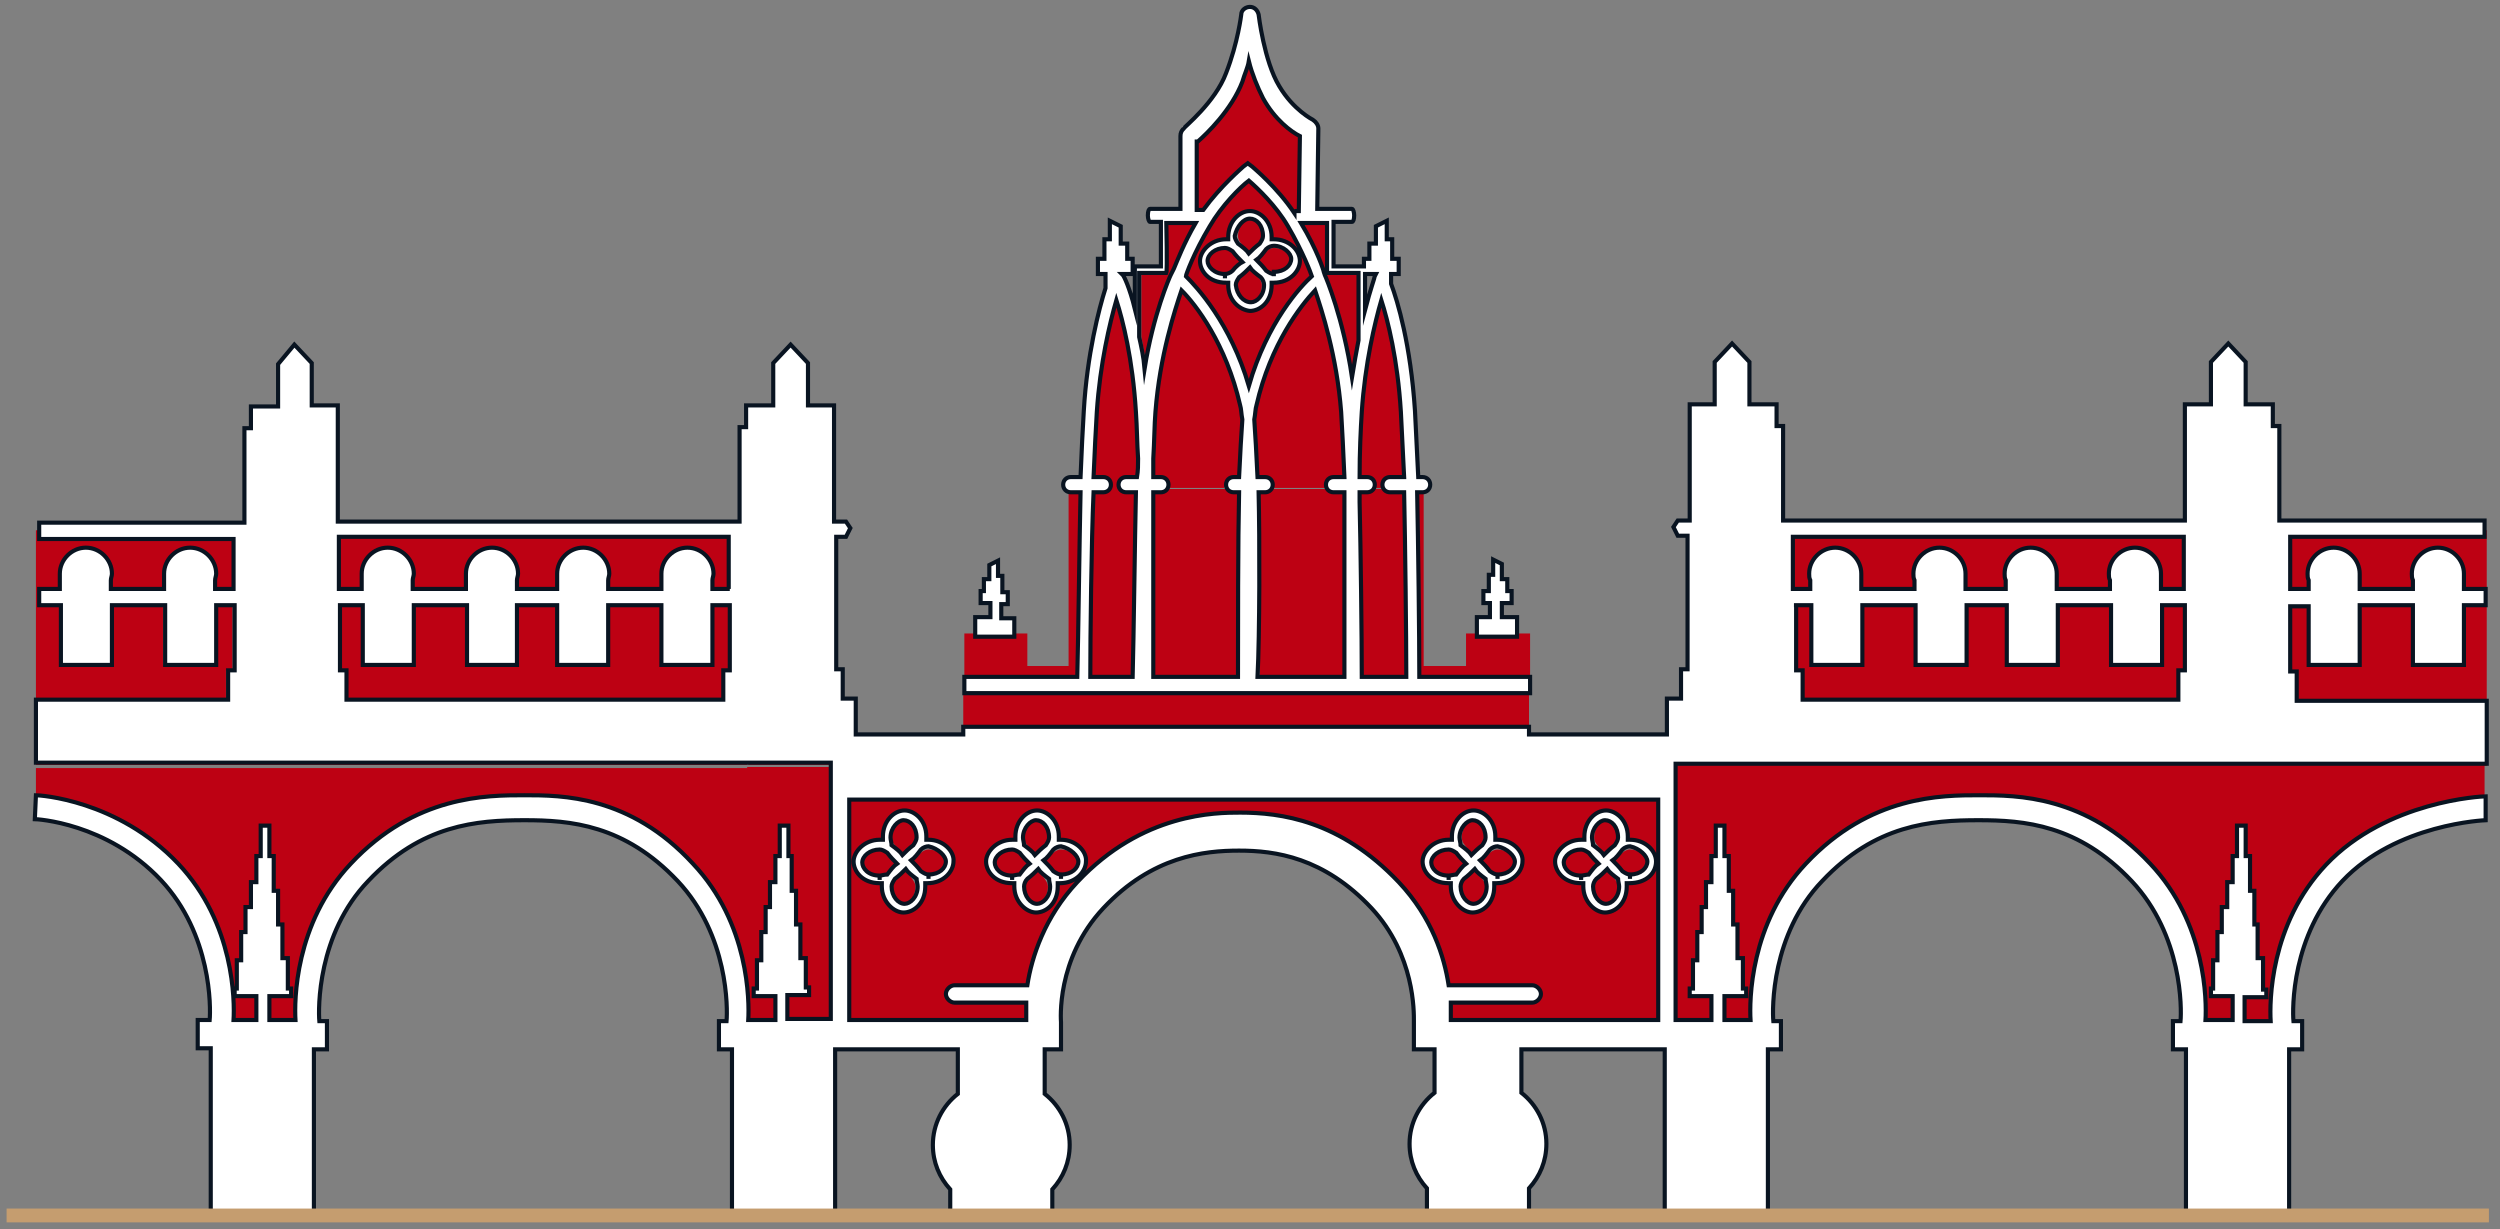 <svg width="181" height="89" viewBox="0 0 181 89" fill="none" xmlns="http://www.w3.org/2000/svg">
<rect x="0" y="0" width="181" height="89" fill="#808080" stroke="none"/>
<path d="M90.416 4.43C90.731 5.295 91.045 6.238 91.517 7.024C92.382 8.597 93.561 9.461 94.19 9.776L94.111 15.2H93.876C93.797 15.2 93.797 15.279 93.797 15.358C92.539 13.471 90.809 12.056 90.731 11.977L90.416 11.741L90.102 11.977C90.023 12.056 88.451 13.392 87.193 15.122H86.721V10.09C87.35 9.54 89.159 7.81 89.945 5.766C90.102 5.373 90.259 4.902 90.416 4.43ZM128.546 55.374V55.295H180.04V55.453H179.883V57.575C179.49 57.575 174.222 57.89 170.056 61.034C169.977 61.113 169.898 61.192 169.82 61.192C169.584 61.349 169.348 61.506 169.191 61.742C168.876 61.978 168.641 62.292 168.326 62.528C168.562 62.214 168.876 61.978 169.191 61.742C169.427 61.585 169.663 61.349 169.82 61.192C169.898 61.113 169.977 61.034 170.056 61.034C174.222 57.89 179.411 57.654 179.883 57.575V58.44V59.305C179.804 59.305 173.358 59.541 169.505 63.707C165.81 67.638 165.889 72.984 165.968 73.849H166.596V75.893H165.653V87.843H158.184V75.972H157.241V73.928H157.791C157.87 73.063 157.949 67.638 154.254 63.786C150.401 59.698 146.549 59.383 143.169 59.383C139.709 59.383 135.7 59.698 131.848 63.786C128.153 67.717 128.231 73.063 128.31 73.928H128.86V75.972H127.917V87.921H120.448V75.972H110.071V79.116C111.171 79.981 111.879 81.318 111.879 82.811C111.879 84.069 111.407 85.17 110.621 86.035V87.843H110.149H103.703H103.231V86.035C102.445 85.17 101.973 84.069 101.973 82.811C101.973 81.318 102.681 79.981 103.781 79.116V75.972H102.288V74.006C102.288 74.006 102.288 74.006 102.288 73.928C102.288 73.299 102.445 69.132 99.222 65.751C95.762 62.056 92.303 61.585 89.63 61.585C87.115 61.585 83.341 62.056 79.803 65.751C76.344 69.446 76.737 73.928 76.737 74.006V75.972H75.558V79.195C76.658 80.06 77.366 81.396 77.366 82.89C77.366 84.148 76.894 85.248 76.108 86.113V87.921H75.636H69.19H68.718V86.113C67.932 85.248 67.46 84.148 67.46 82.89C67.46 81.396 68.168 80.06 69.268 79.195V75.972H60.385V87.921H52.916V75.972H51.973V73.928H52.523C52.602 73.063 52.68 67.638 48.985 63.786C45.133 59.698 41.281 59.383 37.9 59.383C34.441 59.383 30.431 59.698 26.579 63.786C22.884 67.717 22.963 73.063 23.041 73.928H23.592V75.972H22.648V87.921H15.18V75.972H14.236V73.928H15.101C15.18 73.063 15.258 67.638 11.563 63.786C7.633 59.619 2.522 59.383 2.444 59.383L2.601 57.575H2.68H2.758C2.837 57.575 2.837 57.575 2.915 57.575C2.994 57.575 2.994 57.575 3.073 57.575C3.151 57.575 3.151 57.575 3.23 57.575C3.309 57.575 3.387 57.575 3.466 57.575C3.544 57.575 3.544 57.575 3.623 57.575C3.702 57.575 3.859 57.575 3.938 57.654C4.016 57.654 4.095 57.654 4.173 57.654C4.331 57.654 4.409 57.732 4.566 57.732C4.645 57.732 4.724 57.732 4.802 57.811C4.96 57.811 5.117 57.89 5.274 57.89C5.353 57.89 5.431 57.89 5.51 57.968C5.667 58.047 5.824 58.047 5.982 58.126C6.06 58.126 6.139 58.204 6.217 58.204C6.375 58.361 6.532 58.44 6.768 58.519C6.846 58.519 6.925 58.597 7.004 58.597C7.161 58.676 7.397 58.754 7.554 58.833C7.633 58.833 7.711 58.912 7.79 58.912C7.947 58.99 8.183 59.069 8.34 59.226C8.419 59.305 8.497 59.305 8.576 59.383C8.812 59.462 8.969 59.619 9.205 59.698C9.283 59.776 9.362 59.776 9.441 59.855C9.677 60.012 9.834 60.091 10.07 60.248C10.148 60.327 10.227 60.327 10.306 60.405C10.541 60.563 10.699 60.72 10.934 60.877C11.013 60.956 11.092 60.956 11.17 61.034C11.406 61.192 11.642 61.427 11.799 61.585C11.878 61.663 11.957 61.663 11.957 61.742C12.271 61.978 12.507 62.292 12.821 62.528C12.585 62.214 12.271 61.978 11.957 61.742C11.878 61.663 11.799 61.663 11.799 61.585C11.563 61.427 11.328 61.192 11.17 61.034C11.092 60.956 11.013 60.956 10.934 60.877C10.699 60.72 10.541 60.563 10.306 60.405C10.227 60.327 10.148 60.327 10.07 60.248C9.834 60.091 9.677 60.012 9.441 59.855C9.362 59.776 9.283 59.776 9.205 59.698C8.969 59.619 8.812 59.462 8.576 59.383C8.497 59.305 8.419 59.305 8.34 59.226C8.183 59.148 7.947 59.069 7.79 58.912C7.711 58.912 7.633 58.833 7.554 58.833C7.397 58.754 7.161 58.676 7.004 58.597C6.925 58.597 6.846 58.519 6.768 58.519C6.532 58.44 6.375 58.361 6.217 58.361C6.139 58.361 6.06 58.283 5.982 58.283C5.824 58.204 5.667 58.204 5.51 58.126C5.431 58.126 5.353 58.126 5.274 58.047C5.117 57.968 4.96 57.968 4.802 57.968C4.724 57.968 4.645 57.968 4.566 57.89C4.409 57.89 4.331 57.811 4.173 57.811C4.095 57.811 4.016 57.811 3.938 57.811C3.859 57.811 3.702 57.732 3.623 57.732C3.544 57.732 3.544 57.732 3.466 57.732C3.387 57.732 3.309 57.732 3.23 57.732C3.151 57.732 3.151 57.732 3.073 57.732C2.994 57.732 2.915 57.732 2.915 57.732C2.837 57.732 2.837 57.732 2.758 57.732H2.68C2.601 57.732 2.601 57.732 2.601 57.732V55.61H54.095V55.531H60.149V57.261V58.047V74.006H61.485V57.89H120.055V73.849H121.392V57.89V57.103V55.374H128.546ZM112.586 62.371C112.586 62.449 112.586 62.449 112.586 62.371C112.586 63.157 113.215 63.943 114.473 63.943C114.552 63.943 114.552 63.943 114.631 63.943C114.631 64.022 114.631 64.1 114.631 64.179C114.631 65.28 115.495 66.066 116.203 66.066C116.91 66.066 117.775 65.437 117.775 64.179C117.775 64.1 117.775 64.022 117.775 63.943C117.854 63.943 117.854 63.943 117.932 63.943C119.112 63.943 119.819 63.078 119.819 62.371C119.819 61.585 119.033 60.798 117.932 60.798C117.854 60.798 117.775 60.798 117.775 60.798C117.775 60.72 117.775 60.641 117.775 60.563C117.775 59.383 116.91 58.676 116.203 58.676C115.417 58.676 114.631 59.462 114.631 60.563C114.631 60.641 114.631 60.72 114.631 60.798C114.552 60.798 114.473 60.798 114.395 60.798C113.373 60.798 112.586 61.663 112.586 62.371ZM102.995 62.371C102.995 62.449 102.995 62.449 102.995 62.371C102.995 63.157 103.624 63.943 104.882 63.943C104.961 63.943 104.961 63.943 105.039 63.943C105.039 64.022 105.039 64.1 105.039 64.179C105.039 65.28 105.904 66.066 106.612 66.066C107.319 66.066 108.184 65.437 108.184 64.179C108.184 64.1 108.184 64.022 108.184 63.943C108.263 63.943 108.263 63.943 108.341 63.943C109.52 63.943 110.228 63.078 110.228 62.371C110.228 61.585 109.442 60.798 108.341 60.798C108.263 60.798 108.184 60.798 108.184 60.798C108.184 60.72 108.184 60.641 108.184 60.563C108.184 59.383 107.319 58.676 106.612 58.676C105.825 58.676 105.039 59.462 105.039 60.563C105.039 60.641 105.039 60.72 105.039 60.798C104.961 60.798 104.882 60.798 104.803 60.798C103.781 60.798 102.995 61.663 102.995 62.371ZM71.391 62.449C71.391 63.157 72.02 64.022 73.278 64.022C73.356 64.022 73.356 64.022 73.435 64.022C73.435 64.1 73.435 64.179 73.435 64.258C73.435 65.358 74.3 66.144 75.007 66.144C75.715 66.144 76.58 65.516 76.58 64.258C76.58 64.179 76.58 64.1 76.58 64.022C76.658 64.022 76.658 64.022 76.737 64.022C77.916 64.022 78.624 63.157 78.624 62.449C78.624 61.663 77.838 60.877 76.737 60.877C76.658 60.877 76.58 60.877 76.58 60.877C76.58 60.798 76.58 60.72 76.58 60.641C76.58 59.462 75.715 58.754 75.007 58.754C74.221 58.754 73.435 59.541 73.435 60.641C73.435 60.72 73.435 60.798 73.435 60.877C73.356 60.877 73.278 60.877 73.199 60.877C72.177 60.798 71.391 61.663 71.391 62.449C71.391 62.371 71.391 62.371 71.391 62.449ZM61.8 62.371C61.8 62.449 61.8 62.449 61.8 62.371C61.8 63.157 62.429 63.943 63.687 63.943C63.765 63.943 63.765 63.943 63.844 63.943C63.844 64.022 63.844 64.1 63.844 64.179C63.844 65.28 64.709 66.066 65.416 66.066C66.124 66.066 66.989 65.437 66.989 64.179C66.989 64.1 66.989 64.022 66.989 63.943C67.067 63.943 67.067 63.943 67.146 63.943C68.325 63.943 69.032 63.078 69.032 62.371C69.032 61.585 68.246 60.798 67.146 60.798C67.067 60.798 66.989 60.798 66.989 60.798C66.989 60.72 66.989 60.641 66.989 60.563C66.989 59.383 66.124 58.676 65.416 58.676C64.63 58.676 63.844 59.462 63.844 60.563C63.844 60.641 63.844 60.72 63.844 60.798C63.765 60.798 63.687 60.798 63.608 60.798C62.586 60.798 61.8 61.663 61.8 62.371ZM2.601 55.295V55.374H54.095V55.295H2.601ZM110.7 50.578V50.106H69.74V50.578V52.701H110.7V50.578ZM2.601 50.657H16.359V48.534H16.831V43.817H15.494V48.141H11.799V43.817H8.026V48.141H4.331V43.817H2.837V42.638H4.409V41.852C4.409 41.773 4.409 41.616 4.409 41.537C4.409 40.515 5.274 39.651 6.296 39.651C7.318 39.651 8.183 40.515 8.183 41.537C8.183 41.694 8.183 41.852 8.104 42.009V42.638H11.957V41.852C11.957 41.773 11.957 41.616 11.957 41.537C11.957 40.515 12.821 39.651 13.843 39.651C14.865 39.651 15.73 40.515 15.73 41.537C15.73 41.694 15.73 41.852 15.652 42.009V42.638H16.988V38.864H2.837V38.393H2.601V50.657ZM116.281 61.899C116.439 61.663 116.753 61.427 117.068 61.192C117.225 61.034 117.304 60.798 117.304 60.641C117.304 59.855 116.753 59.383 116.36 59.383C115.888 59.383 115.417 59.934 115.417 60.641C115.417 60.798 115.495 61.034 115.653 61.192C115.81 61.427 116.046 61.663 116.281 61.899ZM65.416 61.899C65.573 61.663 65.888 61.427 66.202 61.192C66.36 61.034 66.438 60.798 66.438 60.641C66.438 59.855 65.888 59.383 65.495 59.383C65.023 59.383 64.551 59.934 64.551 60.641C64.551 60.798 64.63 61.034 64.787 61.192C65.023 61.427 65.259 61.663 65.416 61.899ZM96.077 35.091C96.077 34.776 96.313 34.54 96.627 34.54H97.413C97.335 32.732 97.256 31.081 97.177 29.823C96.863 25.735 95.762 22.433 95.291 21.018C94.269 22.04 92.067 24.87 91.045 29.352C90.967 29.587 90.967 29.98 90.888 30.374C90.967 31.474 91.045 32.889 91.124 34.54H91.674C91.989 34.54 92.225 34.776 92.225 35.091C92.225 35.169 92.225 35.248 92.146 35.327H96.156C96.077 35.248 96.077 35.169 96.077 35.091ZM63.687 63.393V63.707V63.393C63.844 63.393 64.001 63.314 64.237 63.157C64.473 62.843 64.709 62.607 64.945 62.371C64.709 62.214 64.473 61.899 64.237 61.585C64.08 61.427 63.844 61.349 63.687 61.349C62.979 61.349 62.429 61.899 62.429 62.292C62.429 62.843 62.9 63.393 63.687 63.393ZM98.829 22.433C98.829 22.355 98.907 22.276 98.907 22.119H98.829V22.433ZM158.106 38.864H129.882V42.638H131.14V42.009C131.14 41.852 131.062 41.694 131.062 41.537C131.062 40.515 131.926 39.651 132.948 39.651C133.97 39.651 134.835 40.515 134.835 41.537C134.835 41.616 134.835 41.773 134.835 41.852V42.638H138.687V42.009C138.687 41.852 138.609 41.694 138.609 41.537C138.609 40.515 139.474 39.651 140.496 39.651C141.518 39.651 142.382 40.515 142.382 41.537C142.382 41.616 142.382 41.773 142.382 41.852V42.638H145.291V42.009C145.291 41.852 145.213 41.694 145.213 41.537C145.213 40.515 146.077 39.651 147.099 39.651C148.121 39.651 148.986 40.515 148.986 41.537C148.986 41.616 148.986 41.773 148.986 41.852V42.638H152.838V42.009C152.838 41.852 152.76 41.694 152.76 41.537C152.76 40.515 153.625 39.651 154.647 39.651C155.669 39.651 156.533 40.515 156.533 41.537C156.533 41.616 156.533 41.773 156.533 41.852V42.638H158.184V38.864H158.106ZM82.083 22.197C82.083 22.276 82.083 22.276 82.083 22.355V22.197ZM90.495 19.367C90.338 19.603 90.023 19.839 89.709 20.075C89.552 20.232 89.473 20.468 89.473 20.625C89.473 21.333 90.023 21.883 90.416 21.883C90.888 21.883 91.36 21.411 91.36 20.625C91.36 20.468 91.281 20.311 91.124 20.075C90.967 19.839 90.652 19.524 90.495 19.367ZM90.967 18.817C91.203 18.974 91.439 19.289 91.674 19.603C91.832 19.76 92.067 19.839 92.225 19.839V20.153V19.839C93.011 19.839 93.483 19.289 93.483 18.895C93.483 18.424 92.932 17.952 92.225 17.952C92.067 17.952 91.832 18.031 91.674 18.188C91.439 18.345 91.203 18.66 90.967 18.817ZM95.841 19.76L95.92 19.996C95.998 20.153 97.256 23.141 97.885 27.386C98.042 26.443 98.2 25.499 98.357 24.713V19.839H96.077C96.077 19.76 96.077 16.223 96.077 16.223H94.19C95.291 18.188 95.762 19.682 95.841 19.76ZM90.495 18.345C90.652 18.109 90.967 17.873 91.281 17.638C91.439 17.48 91.517 17.245 91.517 17.087C91.517 16.301 90.967 15.829 90.574 15.829C90.102 15.829 89.63 16.38 89.63 17.087C89.63 17.245 89.709 17.48 89.866 17.638C90.023 17.873 90.259 18.109 90.495 18.345ZM100.165 35.091C100.165 34.776 100.401 34.54 100.715 34.54H101.737C101.659 32.889 101.58 31.317 101.501 29.823C101.266 25.971 100.558 23.22 100.086 21.726C99.615 23.377 98.907 26.364 98.671 29.823C98.593 31.081 98.514 32.732 98.514 34.54H99.064C99.379 34.54 99.615 34.776 99.615 35.091C99.615 35.169 99.615 35.248 99.536 35.327H100.244C100.165 35.248 100.165 35.169 100.165 35.091ZM77.916 49.006C77.995 46.018 78.073 39.179 78.152 35.641H77.523C77.445 35.641 77.366 35.641 77.366 35.641V48.22H74.379V45.861H73.514V46.097H70.683V45.861H69.819V48.22V49.006H74.3H77.916ZM65.416 62.921C65.259 63.157 64.945 63.393 64.63 63.629C64.473 63.786 64.394 64.022 64.394 64.179C64.394 64.887 64.945 65.437 65.338 65.437C65.809 65.437 66.281 64.965 66.281 64.179C66.281 64.022 66.202 63.865 66.045 63.629C65.888 63.393 65.652 63.157 65.416 62.921ZM157.634 50.657V48.534H158.106V43.817H156.455V48.141H152.76V43.817H148.908V48.141H145.213V43.817H142.304V48.141H138.609V43.817H134.757V48.141H131.062V43.817H129.804V48.534H130.275V50.657H157.634ZM180.04 50.657V38.393H179.883V38.864H165.81V42.638H167.147V42.009C167.147 41.852 167.068 41.694 167.068 41.537C167.068 40.515 167.933 39.651 168.955 39.651C169.977 39.651 170.842 40.515 170.842 41.537C170.842 41.616 170.842 41.773 170.842 41.852V42.638H174.694V42.009C174.694 41.852 174.615 41.694 174.615 41.537C174.615 40.515 175.48 39.651 176.502 39.651C177.524 39.651 178.389 40.515 178.389 41.537C178.389 41.616 178.389 41.773 178.389 41.852V42.638H179.961V43.817H178.389V48.141H174.694V43.817H170.842V48.141H167.147V43.817H165.81V48.534H166.282V50.657H180.04ZM84.835 19.918L85.07 19.446C85.228 18.895 85.778 17.716 86.643 16.144H84.52C84.52 16.144 84.599 19.603 84.52 19.76H82.633V24.399C82.791 25.106 82.869 25.814 83.026 26.679C83.577 22.826 84.756 20.075 84.835 19.918ZM88.687 19.839V20.153V19.839C88.844 19.839 89.001 19.76 89.237 19.603C89.473 19.289 89.709 19.053 89.945 18.817C89.709 18.66 89.473 18.345 89.237 18.031C89.08 17.873 88.844 17.795 88.687 17.795C87.979 17.795 87.429 18.345 87.429 18.738C87.429 19.289 87.901 19.76 88.687 19.839ZM85.857 19.996C85.857 19.918 86.407 18.345 87.586 16.38C88.451 14.886 89.787 13.55 90.416 13.078C91.045 13.628 92.382 14.886 93.247 16.38C94.347 18.267 94.898 19.76 94.976 19.996C94.19 20.704 91.753 23.298 90.416 27.936C89.08 23.377 86.643 20.782 85.857 19.996ZM86.8 18.817C86.8 19.603 87.429 20.389 88.687 20.389C88.766 20.389 88.766 20.389 88.844 20.389C88.844 20.468 88.844 20.547 88.844 20.547C88.844 21.647 89.709 22.433 90.416 22.433C91.124 22.433 91.989 21.804 91.989 20.547C91.989 20.468 91.989 20.389 91.989 20.389C92.067 20.389 92.067 20.389 92.146 20.389C93.325 20.389 94.033 19.524 94.033 18.817C94.033 18.031 93.247 17.245 92.146 17.245C92.067 17.245 92.067 17.245 91.989 17.245C91.989 17.166 91.989 17.087 91.989 17.087C91.989 15.908 91.124 15.2 90.416 15.2C89.63 15.2 88.844 15.987 88.844 17.087C88.844 17.166 88.844 17.245 88.844 17.245C88.766 17.245 88.687 17.245 88.687 17.245C87.586 17.245 86.879 18.031 86.8 18.817ZM65.966 62.371C66.202 62.528 66.438 62.843 66.674 63.157C66.831 63.314 67.067 63.393 67.224 63.393V63.707V63.393C68.01 63.393 68.482 62.843 68.482 62.449C68.482 61.978 67.932 61.506 67.224 61.506C67.067 61.506 66.831 61.585 66.674 61.742C66.438 61.978 66.124 62.214 65.966 62.371ZM106.69 61.899C106.847 61.663 107.162 61.427 107.476 61.192C107.634 61.034 107.712 60.798 107.712 60.641C107.712 59.855 107.162 59.383 106.769 59.383C106.297 59.383 105.825 59.934 105.825 60.641C105.825 60.798 105.904 61.034 106.061 61.192C106.218 61.427 106.454 61.663 106.69 61.899ZM98.986 35.641H98.435C98.435 35.877 98.435 36.113 98.435 36.349C98.514 39.651 98.593 46.176 98.593 49.006H101.816C101.816 46.097 101.737 39.415 101.659 35.641H100.637C100.479 35.641 100.322 35.562 100.165 35.405H99.379C99.3 35.484 99.143 35.641 98.986 35.641ZM91.596 35.641H91.124C91.203 39.022 91.203 45.94 91.203 49.006H97.492C97.492 46.176 97.492 39.651 97.492 36.349C97.492 36.113 97.492 35.877 97.492 35.641H96.706C96.549 35.641 96.391 35.562 96.234 35.405H92.146C91.989 35.484 91.832 35.641 91.596 35.641ZM84.048 35.641H83.498C83.577 39.415 83.498 46.097 83.498 49.006H89.63C89.63 45.94 89.552 39.022 89.709 35.641H89.316C89.159 35.641 89.001 35.562 88.844 35.405H84.52C84.363 35.484 84.206 35.641 84.048 35.641ZM104.882 63.393V63.707V63.393C105.039 63.393 105.196 63.314 105.432 63.157C105.668 62.843 105.904 62.607 106.14 62.371C105.904 62.214 105.668 61.899 105.432 61.585C105.275 61.427 105.039 61.349 104.882 61.349C104.174 61.349 103.624 61.899 103.624 62.292C103.624 62.843 104.096 63.393 104.882 63.393ZM107.162 62.371C107.398 62.528 107.634 62.843 107.869 63.157C108.027 63.314 108.263 63.393 108.42 63.393V63.707V63.393C109.206 63.393 109.678 62.843 109.678 62.449C109.678 61.978 109.127 61.506 108.42 61.506C108.263 61.506 108.027 61.585 107.869 61.742C107.634 61.978 107.398 62.214 107.162 62.371ZM79.882 35.641H79.174C79.096 39.1 79.017 46.018 78.938 49.006H82.083C82.083 46.018 82.162 39.179 82.319 35.641H81.611C81.454 35.641 81.297 35.562 81.14 35.405H80.353C80.275 35.484 80.118 35.641 79.882 35.641ZM116.753 62.371C116.989 62.528 117.225 62.843 117.461 63.157C117.618 63.314 117.854 63.393 118.011 63.393V63.707V63.393C118.797 63.393 119.269 62.843 119.269 62.449C119.269 61.978 118.719 61.506 118.011 61.506C117.854 61.506 117.618 61.585 117.461 61.742C117.225 61.978 116.989 62.214 116.753 62.371ZM116.281 62.921C116.124 63.157 115.81 63.393 115.495 63.629C115.338 63.786 115.259 64.022 115.259 64.179C115.259 64.887 115.81 65.437 116.203 65.437C116.675 65.437 117.146 64.965 117.146 64.179C117.146 64.022 117.068 63.865 116.91 63.629C116.675 63.393 116.439 63.157 116.281 62.921ZM106.69 62.921C106.533 63.157 106.218 63.393 105.904 63.629C105.747 63.786 105.668 64.022 105.668 64.179C105.668 64.887 106.218 65.437 106.612 65.437C107.083 65.437 107.555 64.965 107.555 64.179C107.555 64.022 107.476 63.865 107.319 63.629C107.083 63.393 106.847 63.157 106.69 62.921ZM114.473 63.393V63.707V63.393C114.631 63.393 114.788 63.314 115.024 63.157C115.259 62.843 115.495 62.607 115.731 62.371C115.495 62.214 115.259 61.899 115.024 61.585C114.866 61.427 114.631 61.349 114.473 61.349C113.766 61.349 113.215 61.899 113.215 62.292C113.215 62.843 113.687 63.393 114.473 63.393ZM51.58 42.638H52.837V38.864H24.614V42.638H26.265V41.852C26.265 41.773 26.265 41.616 26.265 41.537C26.265 40.515 27.13 39.651 28.152 39.651C29.174 39.651 30.038 40.515 30.038 41.537C30.038 41.694 30.038 41.852 29.96 42.009V42.638H33.812V41.852C33.812 41.773 33.812 41.616 33.812 41.537C33.812 40.515 34.677 39.651 35.699 39.651C36.721 39.651 37.586 40.515 37.586 41.537C37.586 41.694 37.586 41.852 37.507 42.009V42.638H40.416V41.852C40.416 41.773 40.416 41.616 40.416 41.537C40.416 40.515 41.281 39.651 42.303 39.651C43.325 39.651 44.19 40.515 44.19 41.537C44.19 41.694 44.19 41.852 44.111 42.009V42.638H47.963V41.852C47.963 41.773 47.963 41.616 47.963 41.537C47.963 40.515 48.828 39.651 49.85 39.651C50.872 39.651 51.737 40.515 51.737 41.537C51.737 41.694 51.737 41.852 51.658 42.009V42.638H51.58ZM102.681 35.641C102.838 39.415 102.838 46.097 102.838 49.006H105.747H110.228H110.778V48.22V45.861H109.756V46.097H106.926V45.861H106.14V48.22H103.074V35.562C103.074 35.562 103.074 35.562 102.995 35.562H102.681V35.641ZM75.007 61.899C75.165 61.663 75.479 61.427 75.794 61.192C75.951 61.034 76.029 60.798 76.029 60.641C76.029 59.855 75.479 59.383 75.086 59.383C74.614 59.383 74.143 59.934 74.143 60.641C74.143 60.798 74.221 61.034 74.379 61.192C74.614 61.427 74.85 61.663 75.007 61.899ZM88.687 35.091C88.687 34.776 88.923 34.54 89.237 34.54H89.63C89.709 32.889 89.787 31.474 89.866 30.374C89.787 29.98 89.787 29.587 89.709 29.352C88.687 24.87 86.486 22.119 85.463 21.018C84.992 22.355 83.891 25.735 83.577 29.823C83.498 30.767 83.419 31.867 83.419 33.204C83.419 33.675 83.419 34.069 83.419 34.54H83.97C84.284 34.54 84.52 34.776 84.52 35.091C84.52 35.169 84.52 35.248 84.442 35.327H88.608C88.687 35.248 88.687 35.169 88.687 35.091ZM73.278 63.393V63.707V63.393C73.435 63.393 73.592 63.314 73.828 63.157C74.064 62.843 74.3 62.607 74.536 62.371C74.3 62.214 74.064 61.899 73.828 61.585C73.671 61.427 73.435 61.349 73.278 61.349C72.57 61.349 72.02 61.899 72.02 62.292C72.02 62.843 72.492 63.393 73.278 63.393ZM75.007 62.921C74.85 63.157 74.536 63.393 74.221 63.629C74.064 63.786 73.985 64.022 73.985 64.179C73.985 64.887 74.536 65.437 74.929 65.437C75.4 65.437 75.872 64.965 75.872 64.179C75.872 64.022 75.794 63.865 75.636 63.629C75.479 63.393 75.243 63.157 75.007 62.921ZM24.614 48.534H25.085V50.657H52.287V48.534H52.759V43.817H51.58V48.141H47.885V43.817H44.032V48.141H40.337V43.817H37.428V48.141H33.733V43.817H29.881V48.141H26.186V43.817H24.535V48.534H24.614ZM75.558 62.371C75.794 62.528 76.029 62.843 76.265 63.157C76.423 63.314 76.658 63.393 76.816 63.393V63.707V63.393C77.602 63.393 78.073 62.843 78.073 62.449C78.073 61.978 77.523 61.506 76.816 61.506C76.658 61.506 76.423 61.585 76.265 61.742C76.029 61.978 75.715 62.214 75.558 62.371ZM81.061 35.091C81.061 34.776 81.297 34.54 81.611 34.54H82.397C82.397 34.069 82.397 33.597 82.476 33.204C82.476 32.025 82.397 30.924 82.319 29.823C82.083 26.05 81.376 23.298 80.904 21.804C80.432 23.455 79.725 26.443 79.489 29.902C79.41 31.16 79.331 32.811 79.253 34.619H79.96C80.275 34.619 80.511 34.855 80.511 35.169C80.511 35.248 80.511 35.327 80.432 35.405H81.14C81.061 35.248 81.061 35.169 81.061 35.091ZM73.435 44.682H72.492V43.66H72.963V42.795H72.57V42.559V41.93V41.616H72.256V40.515L71.627 40.83V41.537V41.852V41.93H71.234V42.795H70.919V43.66H71.627V44.682H70.526V45.861H73.356V44.682H73.435ZM88.687 35.248C88.687 35.248 88.687 35.327 88.766 35.327H92.067L92.146 35.248H88.687ZM109.756 44.682H108.656V43.66H109.363V42.795H109.049V41.93H108.656V41.852V41.616V40.908L108.027 40.594V41.694H107.712V42.009V42.638V42.874H107.398V43.739H107.869V44.761H106.926V45.94H109.756V44.682ZM82.319 19.524H84.206V15.908H86.328V10.248L90.416 4.43V4.351L90.495 4.273L94.504 10.248V15.908H96.234V19.524H98.514V22.197L98.75 22.119V19.76H99.536L99.457 19.918C99.457 19.996 99.143 20.782 98.829 22.04L100.008 21.569L100.637 21.333L102.288 35.169H100.165C100.165 35.169 100.165 35.248 100.244 35.248H103.152V35.562C103.388 35.562 103.624 35.327 103.624 35.012C103.624 34.698 103.388 34.462 103.074 34.462H102.681C102.602 32.811 102.523 31.16 102.445 29.666C102.13 24.87 101.187 21.726 100.715 20.468V19.839H101.266V18.738H100.794V18.424V17.716V17.323H100.401V15.987L99.615 16.38V17.323V17.559V17.638H99.143V18.738H98.75V19.289H96.549V16.065H97.885C97.964 16.065 98.042 15.908 98.042 15.594C98.042 15.358 97.964 15.122 97.885 15.122H95.369L95.448 9.304C95.448 9.068 95.291 8.833 95.055 8.675C95.055 8.675 93.64 7.968 92.618 6.238C91.517 4.43 91.124 1.049 91.124 1.049C91.045 0.735 90.809 0.499 90.495 0.499C90.181 0.499 89.866 0.735 89.866 1.049C89.866 1.049 89.63 3.093 88.766 5.295C87.979 7.417 85.699 9.226 85.699 9.304C85.542 9.461 85.463 9.619 85.463 9.855V15.122H83.262C83.184 15.122 83.105 15.279 83.105 15.594C83.105 15.829 83.184 16.065 83.262 16.065H84.048V19.289H82.162V22.197L82.397 22.276V19.524H82.319ZM80.353 35.327L80.432 35.248H78.703L80.039 21.411L80.825 21.726C80.825 21.726 80.825 21.726 80.825 21.647V21.726L82.004 22.197C81.611 20.782 81.218 19.996 81.218 19.918L81.14 19.839H81.926V18.738H81.533V17.638H81.061V17.559V17.323V16.38L80.275 15.987V17.323H79.882V17.716V18.424V18.738H79.41V19.839H79.96V20.861C79.489 22.355 78.624 25.657 78.388 29.745C78.309 31.003 78.231 32.654 78.152 34.54H77.523C77.209 34.54 76.973 34.776 76.973 35.091C76.973 35.327 77.13 35.484 77.366 35.562V35.327H80.353ZM96.077 35.248C96.077 35.248 96.077 35.327 96.156 35.327H99.457L99.536 35.248H96.077ZM165.024 37.764V30.924H164.552V29.352H162.587V26.285L161.329 24.949L160.071 26.285V29.352H158.184V30.924V37.764H129.096V30.924H128.624V29.352H126.659V26.285L125.401 24.949L124.143 26.285V29.352H122.335V30.924V37.764H121.47L121.156 38.235L121.47 38.864H122.178V48.534H121.706V50.657H120.684V53.251H110.7V52.701H69.74V53.251H61.957V50.657H61.014V48.534H60.542V38.864H61.249L61.564 38.235L61.249 37.764H60.385V30.924V29.352H58.498V26.285L57.24 24.949L55.982 26.285V29.352H54.017V30.924H53.545V37.764H24.457V30.924V29.352H22.57V26.285L21.312 24.949L20.133 26.364V29.43H18.167V31.003H17.695V37.842H2.837V38.471H54.174V55.374H60.227V55.453H121.392V55.374H128.624V38.393H179.961V37.764H165.024ZM81.14 35.248C81.14 35.248 81.14 35.327 81.218 35.327H84.52L84.599 35.248H81.14Z" fill="#BD0113"/>
<path d="M67.224 60.798C67.146 60.798 67.067 60.798 67.067 60.798C67.067 60.72 67.067 60.641 67.067 60.563C67.067 59.383 66.202 58.676 65.495 58.676C64.709 58.676 63.922 59.462 63.922 60.563C63.922 60.641 63.922 60.72 63.922 60.798C63.844 60.798 63.765 60.798 63.687 60.798C62.586 60.798 61.8 61.663 61.8 62.371C61.8 63.078 62.429 63.943 63.687 63.943C63.765 63.943 63.765 63.943 63.844 63.943C63.844 64.022 63.844 64.1 63.844 64.179C63.844 65.28 64.709 66.066 65.416 66.066C66.124 66.066 66.989 65.437 66.989 64.179C66.989 64.1 66.989 64.022 66.989 63.943C67.067 63.943 67.067 63.943 67.146 63.943C68.325 63.943 69.033 63.078 69.033 62.371C69.111 61.663 68.325 60.798 67.224 60.798ZM64.473 60.641C64.473 59.934 65.023 59.383 65.416 59.383C65.888 59.383 66.36 59.855 66.36 60.641C66.36 60.798 66.281 60.956 66.124 61.192C65.809 61.427 65.573 61.663 65.338 61.899C65.18 61.663 64.866 61.427 64.551 61.192C64.551 61.034 64.473 60.798 64.473 60.641ZM63.687 63.393V63.707V63.393C62.822 63.393 62.429 62.843 62.429 62.449C62.429 61.978 62.979 61.506 63.687 61.506C63.844 61.506 64.001 61.585 64.237 61.742C64.473 62.056 64.709 62.292 64.945 62.528C64.709 62.685 64.473 63 64.237 63.314C64.001 63.314 63.844 63.393 63.687 63.393ZM66.438 64.179C66.438 64.965 65.888 65.437 65.495 65.437C65.023 65.437 64.551 64.887 64.551 64.179C64.551 64.022 64.63 63.865 64.787 63.629C65.102 63.393 65.338 63.157 65.573 62.921C65.731 63.157 66.045 63.393 66.36 63.629C66.36 63.786 66.438 64.022 66.438 64.179ZM68.482 62.371C68.482 62.843 68.011 63.314 67.224 63.314V63.629V63.314C67.067 63.314 66.91 63.236 66.674 63.078C66.438 62.764 66.202 62.528 65.966 62.292C66.202 62.135 66.438 61.821 66.674 61.506C66.831 61.349 67.067 61.27 67.224 61.27C67.932 61.427 68.482 61.978 68.482 62.371ZM76.816 60.798C76.737 60.798 76.659 60.798 76.659 60.798C76.659 60.72 76.659 60.641 76.659 60.563C76.659 59.383 75.794 58.676 75.086 58.676C74.3 58.676 73.514 59.462 73.514 60.563C73.514 60.641 73.514 60.72 73.514 60.798C73.435 60.798 73.357 60.798 73.278 60.798C72.177 60.798 71.391 61.663 71.391 62.371C71.391 63.078 72.02 63.943 73.278 63.943C73.357 63.943 73.357 63.943 73.435 63.943C73.435 64.022 73.435 64.1 73.435 64.179C73.435 65.28 74.3 66.066 75.007 66.066C75.715 66.066 76.58 65.437 76.58 64.179C76.58 64.1 76.58 64.022 76.58 63.943C76.659 63.943 76.659 63.943 76.737 63.943C77.916 63.943 78.624 63.078 78.624 62.371C78.703 61.663 77.916 60.798 76.816 60.798ZM74.064 60.641C74.064 59.934 74.614 59.383 75.007 59.383C75.479 59.383 75.951 59.855 75.951 60.641C75.951 60.798 75.872 60.956 75.715 61.192C75.401 61.427 75.165 61.663 74.929 61.899C74.772 61.663 74.457 61.427 74.143 61.192C74.143 61.034 74.064 60.798 74.064 60.641ZM73.278 63.393V63.707V63.393C72.413 63.393 72.02 62.843 72.02 62.449C72.02 61.978 72.57 61.506 73.278 61.506C73.435 61.506 73.592 61.585 73.828 61.742C74.064 62.056 74.3 62.292 74.536 62.528C74.3 62.685 74.064 63 73.828 63.314C73.592 63.314 73.435 63.393 73.278 63.393ZM76.029 64.179C76.029 64.965 75.479 65.437 75.086 65.437C74.614 65.437 74.143 64.887 74.143 64.179C74.143 64.022 74.221 63.786 74.379 63.629C74.693 63.393 74.929 63.157 75.165 62.921C75.322 63.157 75.636 63.393 75.951 63.629C75.951 63.786 76.029 64.022 76.029 64.179ZM78.074 62.371C78.074 62.843 77.602 63.314 76.816 63.314V63.629V63.314C76.659 63.314 76.501 63.236 76.265 63.078C76.029 62.764 75.794 62.528 75.558 62.292C75.794 62.135 76.029 61.821 76.265 61.506C76.423 61.349 76.659 61.27 76.816 61.27C77.523 61.427 78.074 61.978 78.074 62.371ZM108.42 60.798C108.341 60.798 108.263 60.798 108.263 60.798C108.263 60.72 108.263 60.641 108.263 60.563C108.263 59.383 107.398 58.676 106.69 58.676C105.904 58.676 105.118 59.462 105.118 60.563C105.118 60.641 105.118 60.72 105.118 60.798C105.039 60.798 104.961 60.798 104.882 60.798C103.781 60.798 102.995 61.663 102.995 62.371C102.995 63.078 103.624 63.943 104.882 63.943C104.961 63.943 104.961 63.943 105.039 63.943C105.039 64.022 105.039 64.1 105.039 64.179C105.039 65.28 105.904 66.066 106.612 66.066C107.319 66.066 108.184 65.437 108.184 64.179C108.184 64.1 108.184 64.022 108.184 63.943C108.263 63.943 108.263 63.943 108.341 63.943C109.52 63.943 110.228 63.078 110.228 62.371C110.307 61.663 109.52 60.798 108.42 60.798ZM105.668 60.641C105.668 59.934 106.219 59.383 106.612 59.383C107.083 59.383 107.555 59.855 107.555 60.641C107.555 60.798 107.476 60.956 107.319 61.192C107.005 61.427 106.769 61.663 106.533 61.899C106.376 61.663 106.061 61.427 105.747 61.192C105.747 61.034 105.668 60.798 105.668 60.641ZM104.882 63.393V63.707V63.393C104.017 63.393 103.624 62.843 103.624 62.449C103.624 61.978 104.174 61.506 104.882 61.506C105.039 61.506 105.197 61.585 105.432 61.742C105.668 62.056 105.904 62.292 106.14 62.528C105.904 62.685 105.668 63 105.432 63.314C105.275 63.314 105.039 63.393 104.882 63.393ZM107.634 64.179C107.634 64.965 107.083 65.437 106.69 65.437C106.219 65.437 105.747 64.887 105.747 64.179C105.747 64.022 105.825 63.786 105.983 63.629C106.297 63.393 106.533 63.157 106.769 62.921C106.926 63.157 107.241 63.393 107.555 63.629C107.555 63.786 107.634 64.022 107.634 64.179ZM109.678 62.371C109.678 62.843 109.206 63.314 108.42 63.314V63.629V63.314C108.263 63.314 108.105 63.236 107.87 63.078C107.634 62.764 107.398 62.528 107.162 62.292C107.398 62.135 107.634 61.821 107.87 61.506C108.027 61.349 108.263 61.27 108.42 61.27C109.127 61.427 109.678 61.978 109.678 62.371ZM119.898 62.371C119.898 61.585 119.112 60.798 118.011 60.798C117.933 60.798 117.854 60.798 117.854 60.798C117.854 60.72 117.854 60.641 117.854 60.563C117.854 59.383 116.989 58.676 116.282 58.676C115.495 58.676 114.709 59.462 114.709 60.563C114.709 60.641 114.709 60.72 114.709 60.798C114.631 60.798 114.552 60.798 114.473 60.798C113.373 60.798 112.587 61.663 112.587 62.371C112.587 63.078 113.215 63.943 114.473 63.943C114.552 63.943 114.552 63.943 114.631 63.943C114.631 64.022 114.631 64.1 114.631 64.179C114.631 65.28 115.495 66.066 116.203 66.066C116.91 66.066 117.775 65.437 117.775 64.179C117.775 64.1 117.775 64.022 117.775 63.943C117.854 63.943 117.854 63.943 117.933 63.943C119.269 63.943 119.898 63.157 119.898 62.371ZM115.26 60.641C115.26 59.934 115.81 59.383 116.203 59.383C116.675 59.383 117.146 59.855 117.146 60.641C117.146 60.798 117.068 60.956 116.91 61.192C116.596 61.427 116.36 61.663 116.124 61.899C115.967 61.663 115.653 61.427 115.338 61.192C115.338 61.034 115.26 60.798 115.26 60.641ZM114.473 63.393V63.707V63.393C113.609 63.393 113.215 62.843 113.215 62.449C113.215 61.978 113.766 61.506 114.473 61.506C114.631 61.506 114.788 61.585 115.024 61.742C115.26 62.056 115.495 62.292 115.731 62.528C115.495 62.685 115.26 63 115.024 63.314C114.866 63.314 114.631 63.393 114.473 63.393ZM117.225 64.179C117.225 64.965 116.675 65.437 116.282 65.437C115.81 65.437 115.338 64.887 115.338 64.179C115.338 64.022 115.417 63.786 115.574 63.629C115.888 63.393 116.124 63.157 116.36 62.921C116.517 63.157 116.832 63.393 117.146 63.629C117.146 63.786 117.225 64.022 117.225 64.179ZM119.269 62.371C119.269 62.843 118.797 63.314 118.011 63.314V63.629V63.314C117.854 63.314 117.697 63.236 117.461 63.078C117.225 62.764 116.989 62.528 116.753 62.292C116.989 62.135 117.225 61.821 117.461 61.506C117.618 61.349 117.854 61.27 118.011 61.27C118.719 61.427 119.269 61.978 119.269 62.371ZM121.313 57.103V55.295H180.04V50.736H166.282V48.613H165.81V43.896H167.147V48.141H170.842V43.817H174.694V48.141H178.389V43.817H179.961V42.638H178.389V41.852C178.389 41.773 178.389 41.616 178.389 41.537C178.389 40.515 177.524 39.651 176.502 39.651C175.48 39.651 174.616 40.515 174.616 41.537C174.616 41.694 174.616 41.852 174.694 42.009V42.638H170.842V41.852C170.842 41.773 170.842 41.616 170.842 41.537C170.842 40.515 169.977 39.651 168.955 39.651C167.933 39.651 167.068 40.515 167.068 41.537C167.068 41.694 167.068 41.852 167.147 42.009V42.638H165.81V38.864H179.883V37.685H165.024V30.845H164.553V29.273H162.587V26.207L161.329 24.87L160.071 26.207V29.273H158.185V30.845V37.685H129.096V30.845H128.624V29.273H126.659V26.207L125.401 24.87L124.143 26.207V29.273H122.335V30.845V37.685H121.47L121.156 38.157L121.47 38.786H122.178V48.456H121.706V50.578H120.684V53.173H110.7V52.622H69.74V53.173H61.957V50.578H61.014V48.456H60.542V38.864H61.249L61.564 38.235L61.249 37.764H60.385V30.924V29.352H58.498V26.285L57.24 24.949L55.982 26.285V29.352H54.017V30.924H53.545V37.764H24.457V30.924V29.352H22.57V26.285L21.312 24.949L20.133 26.364V29.43H18.167V31.003H17.696V37.842H2.837V39.022H16.909V42.638H15.573V42.009C15.573 41.852 15.652 41.694 15.652 41.537C15.652 40.515 14.787 39.651 13.765 39.651C12.743 39.651 11.878 40.515 11.878 41.537C11.878 41.616 11.878 41.773 11.878 41.852V42.638H8.026V42.009C8.026 41.852 8.104 41.694 8.104 41.537C8.104 40.515 7.239 39.651 6.217 39.651C5.195 39.651 4.331 40.515 4.331 41.537C4.331 41.616 4.331 41.773 4.331 41.852V42.638H2.837V43.817H4.409V48.141H8.104V43.817H11.957V48.141H15.652V43.817H16.988V48.534H16.516V50.657H2.601V55.217H60.149V57.025V57.811V73.77H57.004V72.041H58.577V71.49H58.341V69.368H57.948V66.931H57.633V64.493H57.319V61.978H57.083V59.776H56.454V61.978H56.139V63.865H55.746V65.673H55.432V67.481H55.117V69.525H54.803V71.569H54.567V72.119H56.139V73.849H54.174C54.253 72.512 54.253 66.852 50.164 62.528C45.605 57.575 40.652 57.575 37.979 57.575C35.227 57.575 30.038 57.575 25.4 62.528C21.312 66.852 21.312 72.512 21.391 73.849H19.504V72.119H21.076V71.569H20.84V69.368H20.447V66.931H20.133V64.493H19.818V61.978H19.504V59.776H18.875V61.978H18.56V63.865H18.167V65.673H17.774V67.481H17.46V69.525H17.145V71.569H16.988V72.119H18.56V73.849H16.909C16.988 72.512 16.988 66.852 12.9 62.528C8.497 57.89 2.837 57.575 2.601 57.575L2.522 59.305C2.601 59.305 7.711 59.541 11.642 63.707C15.337 67.638 15.258 72.984 15.18 73.849H14.315V75.893H15.258V87.843H22.727V75.972H23.671V73.928H23.12C23.041 73.063 22.963 67.638 26.658 63.786C30.51 59.698 34.52 59.383 37.979 59.383C41.281 59.383 45.212 59.698 49.064 63.786C52.759 67.717 52.68 73.063 52.602 73.928H52.051V75.972H52.995V87.921H60.463V75.972H69.347V79.195C68.246 80.06 67.539 81.396 67.539 82.89C67.539 84.148 68.011 85.248 68.797 86.113V87.921H69.269H75.715H76.187V86.113C76.973 85.248 77.445 84.148 77.445 82.89C77.445 81.396 76.737 80.06 75.636 79.195V75.972H76.816V74.006C76.816 73.928 76.423 69.446 79.882 65.751C83.42 61.978 87.193 61.585 89.709 61.585C92.303 61.585 95.841 62.056 99.3 65.751C102.445 69.132 102.366 73.299 102.366 73.928C102.366 74.006 102.366 74.006 102.366 74.006V75.972H103.86V79.116C102.759 79.981 102.052 81.318 102.052 82.811C102.052 84.069 102.524 85.17 103.31 86.035V87.843H103.781H110.228H110.7V86.035C111.486 85.17 111.958 84.069 111.958 82.811C111.958 81.318 111.25 79.981 110.149 79.116V75.972H120.527V87.921H127.996V75.972H128.939V73.928H128.389C128.31 73.063 128.231 67.638 131.926 63.786C135.779 59.698 139.788 59.383 143.247 59.383C146.549 59.383 150.48 59.698 154.332 63.786C158.027 67.717 157.949 73.063 157.87 73.928H157.32V75.972H158.263V87.921H165.732V75.972H166.675V73.928H166.046C165.968 73.063 165.889 67.717 169.584 63.786C173.515 59.619 179.961 59.383 179.961 59.383V58.519V57.654C179.726 57.654 172.807 57.968 168.405 62.607C164.317 66.931 164.317 72.591 164.395 73.928H162.508V72.198H164.081V71.648H163.845V69.368H163.452V66.931H163.216V64.493H162.902V61.978H162.587V59.776H161.958V61.978H161.644V63.865H161.251V65.673H160.857V67.481H160.543V69.525H160.229V71.569H160.071V72.119H161.644V73.849H159.678C159.757 72.512 159.757 66.852 155.669 62.528C151.03 57.575 145.999 57.575 143.326 57.575C140.574 57.575 135.386 57.575 130.747 62.528C126.659 66.852 126.659 72.512 126.738 73.849H124.851V72.119H126.423V71.569H126.187V69.368H125.794V66.931H125.48V64.493H125.165V61.978H124.851V59.776H124.222V61.978H123.907V63.865H123.514V65.673H123.2V67.481H122.885V69.525H122.571V71.569H122.335V72.119H123.907V73.849H121.313V57.89V57.103ZM129.882 38.864H158.106V42.638H156.455V41.852C156.455 41.773 156.455 41.616 156.455 41.537C156.455 40.515 155.59 39.651 154.568 39.651C153.546 39.651 152.681 40.515 152.681 41.537C152.681 41.694 152.681 41.852 152.76 42.009V42.638H148.908V41.852C148.908 41.773 148.908 41.616 148.908 41.537C148.908 40.515 148.043 39.651 147.021 39.651C145.999 39.651 145.134 40.515 145.134 41.537C145.134 41.694 145.134 41.852 145.213 42.009V42.638H142.304V41.852C142.304 41.773 142.304 41.616 142.304 41.537C142.304 40.515 141.439 39.651 140.417 39.651C139.395 39.651 138.53 40.515 138.53 41.537C138.53 41.694 138.53 41.852 138.609 42.009V42.638H134.757V41.852C134.757 41.773 134.757 41.616 134.757 41.537C134.757 40.515 133.892 39.651 132.87 39.651C131.848 39.651 130.983 40.515 130.983 41.537C130.983 41.694 130.983 41.852 131.062 42.009V42.638H129.804V38.864H129.882ZM129.882 43.817H131.14V48.141H134.835V43.817H138.687V48.141H142.382V43.817H145.291V48.141H148.986V43.817H152.839V48.141H156.534V43.817H158.185V48.534H157.713V50.657H130.511V48.534H130.04V43.817H129.882ZM52.837 48.534H52.366V50.657H25.086V48.534H24.614V43.817H26.265V48.141H29.96V43.817H33.812V48.141H37.428V43.817H40.337V48.141H44.032V43.817H47.885V48.141H51.58V43.817H52.837V48.534ZM52.837 42.638H51.58V42.009C51.58 41.852 51.658 41.694 51.658 41.537C51.658 40.515 50.793 39.651 49.771 39.651C48.749 39.651 47.885 40.515 47.885 41.537C47.885 41.616 47.885 41.773 47.885 41.852V42.638H44.032V42.009C44.032 41.852 44.111 41.694 44.111 41.537C44.111 40.515 43.246 39.651 42.224 39.651C41.202 39.651 40.337 40.515 40.337 41.537C40.337 41.616 40.337 41.773 40.337 41.852V42.638H37.428V42.009C37.428 41.852 37.507 41.694 37.507 41.537C37.507 40.515 36.642 39.651 35.62 39.651C34.598 39.651 33.733 40.515 33.733 41.537C33.733 41.616 33.733 41.773 33.733 41.852V42.638H29.881V42.009C29.881 41.852 29.96 41.694 29.96 41.537C29.96 40.515 29.095 39.651 28.073 39.651C27.051 39.651 26.186 40.515 26.186 41.537C26.186 41.616 26.186 41.773 26.186 41.852V42.638H24.535V38.864H52.759V42.638H52.837ZM105.039 73.849C105.039 73.534 105.039 73.141 105.039 72.591H110.936C111.25 72.591 111.565 72.277 111.565 71.962C111.565 71.648 111.25 71.333 110.936 71.333H104.882C104.568 69.289 103.703 66.459 101.266 63.865C97.02 59.383 92.696 58.833 89.788 58.833C88.058 58.833 82.712 58.833 77.995 63.865C75.636 66.38 74.693 69.289 74.379 71.333H69.111C68.797 71.333 68.482 71.648 68.482 71.962C68.482 72.277 68.797 72.591 69.111 72.591H74.3C74.3 73.141 74.3 73.613 74.3 73.849H61.485V57.89H120.055V73.849H105.039ZM90.495 22.512C91.203 22.512 92.067 21.883 92.067 20.625C92.067 20.547 92.067 20.468 92.067 20.468C92.146 20.468 92.146 20.468 92.225 20.468C93.404 20.468 94.112 19.603 94.112 18.895C94.112 18.109 93.325 17.323 92.225 17.323C92.146 17.323 92.146 17.323 92.067 17.323C92.067 17.244 92.067 17.166 92.067 17.166C92.067 15.987 91.203 15.279 90.495 15.279C89.709 15.279 88.923 16.065 88.923 17.166C88.923 17.245 88.923 17.323 88.923 17.323C88.844 17.323 88.766 17.323 88.766 17.323C87.665 17.323 86.879 18.188 86.879 18.895C86.879 19.603 87.508 20.468 88.766 20.468C88.844 20.468 88.844 20.468 88.923 20.468C88.923 20.547 88.923 20.625 88.923 20.625C88.923 21.726 89.709 22.433 90.495 22.512ZM91.674 18.031C91.832 17.873 92.067 17.795 92.225 17.795C92.932 17.795 93.483 18.345 93.483 18.738C93.483 19.21 93.011 19.682 92.225 19.682V19.996V19.839C92.067 19.839 91.91 19.76 91.674 19.603C91.439 19.289 91.203 19.053 90.967 18.817C91.203 18.66 91.439 18.345 91.674 18.031ZM90.495 15.829C90.967 15.829 91.439 16.301 91.439 17.087C91.439 17.245 91.36 17.402 91.203 17.638C90.888 17.873 90.652 18.109 90.416 18.345C90.259 18.109 89.945 17.873 89.63 17.638C89.473 17.402 89.394 17.245 89.394 17.087C89.552 16.38 90.023 15.829 90.495 15.829ZM89.237 19.603C89.08 19.76 88.844 19.839 88.687 19.839V20.153V19.839C87.901 19.839 87.429 19.289 87.429 18.895C87.429 18.424 87.979 17.952 88.687 17.952C88.844 17.952 89.001 18.031 89.237 18.188C89.473 18.502 89.709 18.738 89.945 18.974C89.788 19.053 89.473 19.289 89.237 19.603ZM89.473 20.625C89.473 20.468 89.552 20.311 89.709 20.075C90.023 19.839 90.259 19.603 90.495 19.367C90.652 19.603 90.967 19.839 91.281 20.075C91.439 20.232 91.517 20.468 91.517 20.625C91.517 21.411 90.967 21.883 90.574 21.883C90.023 21.883 89.552 21.333 89.473 20.625ZM109.756 46.097H106.926V44.682H107.87V43.66H107.398V42.795H107.791V42.559V41.93V41.616H108.105V40.515L108.734 40.83V41.537V41.852V41.93H109.127V42.795H109.442V43.66H108.734V44.682H109.835V46.097H109.756ZM110.7 49.006H110.149H105.668H102.759C102.759 46.097 102.681 39.415 102.602 35.641H102.995C103.31 35.641 103.546 35.405 103.546 35.091C103.546 34.776 103.31 34.54 102.995 34.54H102.681C102.602 32.889 102.524 31.238 102.445 29.745C102.13 24.949 101.187 21.804 100.715 20.547V19.839H101.266V18.738H100.794V18.424V17.716V17.323H100.401V15.987L99.615 16.38V17.323V17.559V17.638H99.143V18.738H98.75V19.289H96.549V16.065H97.885C97.964 16.065 98.042 15.908 98.042 15.594C98.042 15.358 97.964 15.122 97.885 15.122H95.369L95.448 9.304C95.448 9.068 95.291 8.833 95.055 8.675C95.055 8.675 93.64 7.968 92.618 6.238C91.517 4.43 91.124 1.049 91.124 1.049C91.045 0.735 90.81 0.499 90.495 0.499C90.181 0.499 89.866 0.735 89.866 1.049C89.866 1.049 89.63 3.093 88.766 5.295C87.979 7.417 85.7 9.226 85.7 9.304C85.542 9.461 85.464 9.619 85.464 9.855V15.122H83.262C83.184 15.122 83.105 15.279 83.105 15.594C83.105 15.829 83.184 16.065 83.262 16.065H84.049V19.289H82.162V22.355C81.769 20.782 81.376 19.996 81.297 19.918L81.218 19.839H82.004V18.738H81.611V17.638H81.14V17.559V17.323V16.38L80.353 15.987V17.323H79.96V17.716V18.424V18.738H79.489V19.839H80.039V20.861C79.567 22.355 78.703 25.657 78.467 29.745C78.388 31.003 78.309 32.654 78.231 34.54H77.523C77.209 34.54 76.973 34.776 76.973 35.091C76.973 35.405 77.209 35.641 77.523 35.641H78.231C78.152 39.179 78.074 46.018 77.995 49.006H74.3H69.819V50.185H110.778V49.006H110.7ZM98.829 19.839H99.615L99.536 19.996C99.536 20.075 99.222 20.94 98.829 22.433V19.839ZM96.077 16.144C96.077 16.144 96.077 19.682 96.077 19.76H98.357V24.635C98.2 25.421 98.042 26.364 97.885 27.308C97.256 23.062 95.998 20.075 95.92 19.918L95.841 19.682C95.841 19.603 95.369 18.109 94.19 16.144H96.077ZM83.498 35.641H84.049C84.363 35.641 84.599 35.405 84.599 35.091C84.599 34.776 84.363 34.54 84.049 34.54H83.498C83.498 34.069 83.498 33.675 83.498 33.204C83.577 31.946 83.577 30.767 83.655 29.823C83.97 25.735 85.07 22.433 85.542 21.018C86.564 22.04 88.766 24.87 89.788 29.352C89.866 29.587 89.866 29.98 89.945 30.374C89.866 31.474 89.788 32.889 89.709 34.54H89.316C89.001 34.54 88.766 34.776 88.766 35.091C88.766 35.405 89.001 35.641 89.316 35.641H89.709C89.63 39.022 89.63 45.94 89.63 49.006H83.498C83.498 46.097 83.498 39.336 83.498 35.641ZM85.857 19.996C85.857 19.918 86.407 18.345 87.586 16.38C88.451 14.886 89.788 13.55 90.416 13.078C91.045 13.628 92.382 14.886 93.247 16.38C94.347 18.267 94.898 19.76 94.976 19.996C94.19 20.704 91.753 23.298 90.416 27.936C89.08 23.377 86.643 20.782 85.857 19.996ZM91.124 35.641H91.596C91.91 35.641 92.146 35.405 92.146 35.091C92.146 34.776 91.91 34.54 91.596 34.54H91.045C90.967 32.889 90.888 31.474 90.81 30.374C90.888 29.98 90.888 29.587 90.967 29.352C91.989 24.87 94.19 22.119 95.212 21.018C95.684 22.433 96.784 25.735 97.099 29.823C97.178 31.081 97.256 32.732 97.335 34.54H96.549C96.234 34.54 95.998 34.776 95.998 35.091C95.998 35.405 96.234 35.641 96.549 35.641H97.335C97.335 35.877 97.335 36.113 97.335 36.349C97.335 39.651 97.335 46.176 97.335 49.006H91.045C91.203 45.94 91.203 39.022 91.124 35.641ZM86.722 10.248C87.35 9.697 89.159 7.968 89.945 5.924C90.102 5.373 90.338 4.902 90.416 4.43C90.652 5.373 91.045 6.317 91.439 7.103C92.303 8.675 93.483 9.54 94.112 9.855L94.033 15.279H93.797C93.718 15.279 93.718 15.358 93.718 15.436C92.46 13.55 90.731 12.134 90.652 12.056L90.338 11.82L90.023 12.056C89.945 12.134 88.372 13.471 87.115 15.2H86.643V10.248H86.722ZM82.555 19.76H84.442C84.52 19.603 84.442 16.144 84.442 16.144H86.564C85.7 17.638 85.228 18.895 84.992 19.446L84.756 19.918C84.677 20.075 83.498 22.748 82.869 26.679C82.791 25.814 82.633 25.106 82.476 24.399V19.76H82.555ZM78.938 49.006C78.938 46.018 79.017 39.179 79.174 35.641H79.882C80.196 35.641 80.432 35.405 80.432 35.091C80.432 34.776 80.196 34.54 79.882 34.54H79.174C79.253 32.732 79.332 31.081 79.41 29.823C79.646 26.285 80.353 23.377 80.825 21.726C81.297 23.22 82.004 25.971 82.24 29.823C82.319 30.924 82.319 32.025 82.397 33.204C82.397 33.675 82.397 34.069 82.319 34.54H81.533C81.218 34.54 80.982 34.776 80.982 35.091C80.982 35.405 81.218 35.641 81.533 35.641H82.24C82.162 39.179 82.083 46.018 82.004 49.006H78.938ZM98.593 49.006C98.593 46.176 98.514 39.651 98.435 36.349C98.435 36.113 98.435 35.877 98.435 35.641H98.986C99.3 35.641 99.536 35.405 99.536 35.091C99.536 34.776 99.3 34.54 98.986 34.54H98.435C98.435 32.732 98.514 31.081 98.593 29.823C98.829 26.285 99.536 23.377 100.008 21.726C100.479 23.22 101.187 25.971 101.423 29.823C101.502 31.317 101.58 32.889 101.659 34.54H100.637C100.322 34.54 100.086 34.776 100.086 35.091C100.086 35.405 100.322 35.641 100.637 35.641H101.659C101.737 39.415 101.816 46.097 101.816 49.006H98.593ZM73.435 46.097H70.605V44.682H71.706V43.66H70.998V42.795H71.234V41.93H71.627V41.852V41.616V40.908L72.256 40.594V41.694H72.57V42.009V42.638V42.874H72.963V43.739H72.492V44.761H73.435V46.097Z" fill="white"/>
<path d="M63.687 63.393V63.707V63.393ZM63.687 63.393C62.822 63.393 62.429 62.843 62.429 62.449C62.429 61.978 62.979 61.506 63.687 61.506C63.844 61.506 64.001 61.585 64.237 61.742C64.473 62.056 64.709 62.292 64.945 62.528C64.709 62.685 64.473 63 64.237 63.314C64.001 63.314 63.844 63.393 63.687 63.393ZM73.278 63.393V63.707V63.393ZM73.278 63.393C72.413 63.393 72.02 62.843 72.02 62.449C72.02 61.978 72.57 61.506 73.278 61.506C73.435 61.506 73.592 61.585 73.828 61.742C74.064 62.056 74.3 62.292 74.536 62.528C74.3 62.685 74.064 63 73.828 63.314C73.592 63.314 73.435 63.393 73.278 63.393ZM104.882 63.393V63.707V63.393ZM104.882 63.393C104.017 63.393 103.624 62.843 103.624 62.449C103.624 61.978 104.175 61.506 104.882 61.506C105.039 61.506 105.197 61.585 105.432 61.742C105.668 62.056 105.904 62.292 106.14 62.528C105.904 62.685 105.668 63 105.432 63.314C105.275 63.314 105.039 63.393 104.882 63.393ZM114.473 63.393V63.707V63.393ZM114.473 63.393C113.609 63.393 113.215 62.843 113.215 62.449C113.215 61.978 113.766 61.506 114.473 61.506C114.631 61.506 114.788 61.585 115.024 61.742C115.26 62.056 115.495 62.292 115.731 62.528C115.495 62.685 115.26 63 115.024 63.314C114.866 63.314 114.631 63.393 114.473 63.393ZM67.224 60.798C67.146 60.798 67.067 60.798 67.067 60.798C67.067 60.72 67.067 60.641 67.067 60.563C67.067 59.383 66.202 58.676 65.495 58.676C64.709 58.676 63.922 59.462 63.922 60.563C63.922 60.641 63.922 60.72 63.922 60.798C63.844 60.798 63.765 60.798 63.687 60.798C62.586 60.798 61.8 61.663 61.8 62.371C61.8 63.078 62.429 63.943 63.687 63.943C63.765 63.943 63.765 63.943 63.844 63.943C63.844 64.022 63.844 64.1 63.844 64.179C63.844 65.28 64.709 66.066 65.416 66.066C66.124 66.066 66.989 65.437 66.989 64.179C66.989 64.1 66.989 64.022 66.989 63.943C67.067 63.943 67.067 63.943 67.146 63.943C68.325 63.943 69.033 63.078 69.033 62.371C69.111 61.663 68.325 60.798 67.224 60.798ZM64.473 60.641C64.473 59.934 65.023 59.383 65.416 59.383C65.888 59.383 66.36 59.855 66.36 60.641C66.36 60.798 66.281 60.956 66.124 61.192C65.809 61.427 65.573 61.663 65.338 61.899C65.18 61.663 64.866 61.427 64.551 61.192C64.551 61.034 64.473 60.798 64.473 60.641ZM66.438 64.179C66.438 64.965 65.888 65.437 65.495 65.437C65.023 65.437 64.551 64.887 64.551 64.179C64.551 64.022 64.63 63.865 64.787 63.629C65.102 63.393 65.338 63.157 65.573 62.921C65.731 63.157 66.045 63.393 66.36 63.629C66.36 63.786 66.438 64.022 66.438 64.179ZM68.482 62.371C68.482 62.843 68.011 63.314 67.224 63.314V63.629V63.314C67.067 63.314 66.91 63.236 66.674 63.078C66.438 62.764 66.202 62.528 65.966 62.292C66.202 62.135 66.438 61.821 66.674 61.506C66.831 61.349 67.067 61.27 67.224 61.27C67.932 61.427 68.482 61.978 68.482 62.371ZM76.816 60.798C76.737 60.798 76.659 60.798 76.659 60.798C76.659 60.72 76.659 60.641 76.659 60.563C76.659 59.383 75.794 58.676 75.086 58.676C74.3 58.676 73.514 59.462 73.514 60.563C73.514 60.641 73.514 60.72 73.514 60.798C73.435 60.798 73.357 60.798 73.278 60.798C72.177 60.798 71.391 61.663 71.391 62.371C71.391 63.078 72.02 63.943 73.278 63.943C73.357 63.943 73.357 63.943 73.435 63.943C73.435 64.022 73.435 64.1 73.435 64.179C73.435 65.28 74.3 66.066 75.007 66.066C75.715 66.066 76.58 65.437 76.58 64.179C76.58 64.1 76.58 64.022 76.58 63.943C76.659 63.943 76.659 63.943 76.737 63.943C77.916 63.943 78.624 63.078 78.624 62.371C78.703 61.663 77.916 60.798 76.816 60.798ZM74.064 60.641C74.064 59.934 74.614 59.383 75.007 59.383C75.479 59.383 75.951 59.855 75.951 60.641C75.951 60.798 75.872 60.956 75.715 61.192C75.401 61.427 75.165 61.663 74.929 61.899C74.772 61.663 74.457 61.427 74.143 61.192C74.143 61.034 74.064 60.798 74.064 60.641ZM76.029 64.179C76.029 64.965 75.479 65.437 75.086 65.437C74.614 65.437 74.143 64.887 74.143 64.179C74.143 64.022 74.221 63.786 74.379 63.629C74.693 63.393 74.929 63.157 75.165 62.921C75.322 63.157 75.636 63.393 75.951 63.629C75.951 63.786 76.029 64.022 76.029 64.179ZM78.074 62.371C78.074 62.843 77.602 63.314 76.816 63.314V63.629V63.314C76.659 63.314 76.501 63.236 76.265 63.078C76.029 62.764 75.794 62.528 75.558 62.292C75.794 62.135 76.029 61.821 76.265 61.506C76.423 61.349 76.659 61.27 76.816 61.27C77.523 61.427 78.074 61.978 78.074 62.371ZM108.42 60.798C108.341 60.798 108.263 60.798 108.263 60.798C108.263 60.72 108.263 60.641 108.263 60.563C108.263 59.383 107.398 58.676 106.69 58.676C105.904 58.676 105.118 59.462 105.118 60.563C105.118 60.641 105.118 60.72 105.118 60.798C105.039 60.798 104.961 60.798 104.882 60.798C103.781 60.798 102.995 61.663 102.995 62.371C102.995 63.078 103.624 63.943 104.882 63.943C104.961 63.943 104.961 63.943 105.039 63.943C105.039 64.022 105.039 64.1 105.039 64.179C105.039 65.28 105.904 66.066 106.612 66.066C107.319 66.066 108.184 65.437 108.184 64.179C108.184 64.1 108.184 64.022 108.184 63.943C108.263 63.943 108.263 63.943 108.341 63.943C109.52 63.943 110.228 63.078 110.228 62.371C110.307 61.663 109.52 60.798 108.42 60.798ZM105.668 60.641C105.668 59.934 106.219 59.383 106.612 59.383C107.083 59.383 107.555 59.855 107.555 60.641C107.555 60.798 107.476 60.956 107.319 61.192C107.005 61.427 106.769 61.663 106.533 61.899C106.376 61.663 106.061 61.427 105.747 61.192C105.747 61.034 105.668 60.798 105.668 60.641ZM107.634 64.179C107.634 64.965 107.083 65.437 106.69 65.437C106.219 65.437 105.747 64.887 105.747 64.179C105.747 64.022 105.825 63.786 105.983 63.629C106.297 63.393 106.533 63.157 106.769 62.921C106.926 63.157 107.241 63.393 107.555 63.629C107.555 63.786 107.634 64.022 107.634 64.179ZM109.678 62.371C109.678 62.843 109.206 63.314 108.42 63.314V63.629V63.314C108.263 63.314 108.105 63.236 107.87 63.078C107.634 62.764 107.398 62.528 107.162 62.292C107.398 62.135 107.634 61.821 107.87 61.506C108.027 61.349 108.263 61.27 108.42 61.27C109.127 61.427 109.678 61.978 109.678 62.371ZM119.898 62.371C119.898 61.585 119.112 60.798 118.011 60.798C117.933 60.798 117.854 60.798 117.854 60.798C117.854 60.72 117.854 60.641 117.854 60.563C117.854 59.383 116.989 58.676 116.282 58.676C115.495 58.676 114.709 59.462 114.709 60.563C114.709 60.641 114.709 60.72 114.709 60.798C114.631 60.798 114.552 60.798 114.473 60.798C113.373 60.798 112.587 61.663 112.587 62.371C112.587 63.078 113.215 63.943 114.473 63.943C114.552 63.943 114.552 63.943 114.631 63.943C114.631 64.022 114.631 64.1 114.631 64.179C114.631 65.28 115.495 66.066 116.203 66.066C116.91 66.066 117.775 65.437 117.775 64.179C117.775 64.1 117.775 64.022 117.775 63.943C117.854 63.943 117.854 63.943 117.933 63.943C119.269 63.943 119.898 63.157 119.898 62.371ZM115.26 60.641C115.26 59.934 115.81 59.383 116.203 59.383C116.675 59.383 117.146 59.855 117.146 60.641C117.146 60.798 117.068 60.956 116.91 61.192C116.596 61.427 116.36 61.663 116.124 61.899C115.967 61.663 115.653 61.427 115.338 61.192C115.338 61.034 115.26 60.798 115.26 60.641ZM117.225 64.179C117.225 64.965 116.675 65.437 116.282 65.437C115.81 65.437 115.338 64.887 115.338 64.179C115.338 64.022 115.417 63.786 115.574 63.629C115.888 63.393 116.124 63.157 116.36 62.921C116.517 63.157 116.832 63.393 117.146 63.629C117.146 63.786 117.225 64.022 117.225 64.179ZM119.269 62.371C119.269 62.843 118.797 63.314 118.011 63.314V63.629V63.314C117.854 63.314 117.697 63.236 117.461 63.078C117.225 62.764 116.989 62.528 116.753 62.292C116.989 62.135 117.225 61.821 117.461 61.506C117.618 61.349 117.854 61.27 118.011 61.27C118.719 61.427 119.269 61.978 119.269 62.371ZM121.313 57.103V55.295H180.04V50.736H166.282V48.613H165.81V43.896H167.147V48.141H170.842V43.817H174.694V48.141H178.389V43.817H179.961V42.638H178.389V41.852C178.389 41.773 178.389 41.616 178.389 41.537C178.389 40.515 177.524 39.651 176.502 39.651C175.48 39.651 174.616 40.515 174.616 41.537C174.616 41.694 174.616 41.852 174.694 42.009V42.638H170.842V41.852C170.842 41.773 170.842 41.616 170.842 41.537C170.842 40.515 169.977 39.651 168.955 39.651C167.933 39.651 167.068 40.515 167.068 41.537C167.068 41.694 167.068 41.852 167.147 42.009V42.638H165.81V38.864H179.883V37.685H165.024V30.845H164.553V29.273H162.587V26.207L161.329 24.87L160.071 26.207V29.273H158.185V30.845V37.685H129.096V30.845H128.624V29.273H126.659V26.207L125.401 24.87L124.143 26.207V29.273H122.335V30.845V37.685H121.47L121.156 38.157L121.47 38.786H122.178V48.456H121.706V50.578H120.684V53.173H110.7V52.622H69.74V53.173H61.957V50.578H61.014V48.456H60.542V38.864H61.249L61.564 38.235L61.249 37.764H60.385V30.924V29.352H58.498V26.285L57.24 24.949L55.982 26.285V29.352H54.017V30.924H53.545V37.764H24.457V30.924V29.352H22.57V26.285L21.312 24.949L20.133 26.364V29.43H18.167V31.003H17.696V37.842H2.837V39.022H16.909V42.638H15.573V42.009C15.573 41.852 15.652 41.694 15.652 41.537C15.652 40.515 14.787 39.651 13.765 39.651C12.743 39.651 11.878 40.515 11.878 41.537C11.878 41.616 11.878 41.773 11.878 41.852V42.638H8.026V42.009C8.026 41.852 8.104 41.694 8.104 41.537C8.104 40.515 7.239 39.651 6.217 39.651C5.195 39.651 4.331 40.515 4.331 41.537C4.331 41.616 4.331 41.773 4.331 41.852V42.638H2.837V43.817H4.409V48.141H8.104V43.817H11.957V48.141H15.652V43.817H16.988V48.534H16.516V50.657H2.601V55.217H60.149V57.025V57.811V73.77H57.004V72.041H58.577V71.49H58.341V69.368H57.948V66.931H57.633V64.493H57.319V61.978H57.083V59.776H56.454V61.978H56.139V63.865H55.746V65.673H55.432V67.481H55.117V69.525H54.803V71.569H54.567V72.119H56.139V73.849H54.174C54.253 72.512 54.253 66.852 50.164 62.528C45.605 57.575 40.652 57.575 37.979 57.575C35.227 57.575 30.038 57.575 25.4 62.528C21.312 66.852 21.312 72.512 21.391 73.849H19.504V72.119H21.076V71.569H20.84V69.368H20.447V66.931H20.133V64.493H19.818V61.978H19.504V59.776H18.875V61.978H18.56V63.865H18.167V65.673H17.774V67.481H17.46V69.525H17.145V71.569H16.988V72.119H18.56V73.849H16.909C16.988 72.512 16.988 66.852 12.9 62.528C8.497 57.89 2.837 57.575 2.601 57.575L2.522 59.305C2.601 59.305 7.711 59.541 11.642 63.707C15.337 67.638 15.258 72.984 15.18 73.849H14.315V75.893H15.258V87.843H22.727V75.972H23.671V73.928H23.12C23.042 73.063 22.963 67.638 26.658 63.786C30.51 59.698 34.52 59.383 37.979 59.383C41.281 59.383 45.212 59.698 49.064 63.786C52.759 67.717 52.68 73.063 52.602 73.928H52.051V75.972H52.995V87.921H60.463V75.972H69.347V79.195C68.246 80.06 67.539 81.396 67.539 82.89C67.539 84.148 68.011 85.248 68.797 86.113V87.921H69.269H75.715H76.187V86.113C76.973 85.248 77.445 84.148 77.445 82.89C77.445 81.396 76.737 80.06 75.636 79.195V75.972H76.816V74.006C76.816 73.928 76.423 69.446 79.882 65.751C83.42 61.978 87.193 61.585 89.709 61.585C92.303 61.585 95.841 62.056 99.3 65.751C102.445 69.132 102.366 73.299 102.366 73.928C102.366 74.006 102.366 74.006 102.366 74.006V75.972H103.86V79.116C102.759 79.981 102.052 81.318 102.052 82.811C102.052 84.069 102.524 85.17 103.31 86.035V87.843H103.781H110.228H110.7V86.035C111.486 85.17 111.958 84.069 111.958 82.811C111.958 81.318 111.25 79.981 110.149 79.116V75.972H120.527V87.921H127.996V75.972H128.939V73.928H128.389C128.31 73.063 128.231 67.638 131.926 63.786C135.779 59.698 139.788 59.383 143.247 59.383C146.549 59.383 150.48 59.698 154.332 63.786C158.027 67.717 157.949 73.063 157.87 73.928H157.32V75.972H158.263V87.921H165.732V75.972H166.675V73.928H166.046C165.968 73.063 165.889 67.717 169.584 63.786C173.515 59.619 179.961 59.383 179.961 59.383V58.519V57.654C179.726 57.654 172.807 57.968 168.405 62.607C164.317 66.931 164.317 72.591 164.395 73.928H162.508V72.198H164.081V71.648H163.845V69.368H163.452V66.931H163.216V64.493H162.902V61.978H162.587V59.776H161.958V61.978H161.644V63.865H161.251V65.673H160.858V67.481H160.543V69.525H160.229V71.569H160.071V72.119H161.644V73.849H159.678C159.757 72.512 159.757 66.852 155.669 62.528C151.03 57.575 145.999 57.575 143.326 57.575C140.574 57.575 135.386 57.575 130.747 62.528C126.659 66.852 126.659 72.512 126.738 73.849H124.851V72.119H126.423V71.569H126.187V69.368H125.794V66.931H125.48V64.493H125.165V61.978H124.851V59.776H124.222V61.978H123.907V63.865H123.514V65.673H123.2V67.481H122.885V69.525H122.571V71.569H122.335V72.119H123.907V73.849H121.313V57.89V57.103V57.103ZM129.882 38.864H158.106V42.638H156.455V41.852C156.455 41.773 156.455 41.616 156.455 41.537C156.455 40.515 155.59 39.651 154.568 39.651C153.546 39.651 152.681 40.515 152.681 41.537C152.681 41.694 152.681 41.852 152.76 42.009V42.638H148.908V41.852C148.908 41.773 148.908 41.616 148.908 41.537C148.908 40.515 148.043 39.651 147.021 39.651C145.999 39.651 145.134 40.515 145.134 41.537C145.134 41.694 145.134 41.852 145.213 42.009V42.638H142.304V41.852C142.304 41.773 142.304 41.616 142.304 41.537C142.304 40.515 141.439 39.651 140.417 39.651C139.395 39.651 138.53 40.515 138.53 41.537C138.53 41.694 138.53 41.852 138.609 42.009V42.638H134.757V41.852C134.757 41.773 134.757 41.616 134.757 41.537C134.757 40.515 133.892 39.651 132.87 39.651C131.848 39.651 130.983 40.515 130.983 41.537C130.983 41.694 130.983 41.852 131.062 42.009V42.638H129.804V38.864H129.882ZM129.882 43.817H131.14V48.141H134.835V43.817H138.687V48.141H142.382V43.817H145.291V48.141H148.986V43.817H152.839V48.141H156.534V43.817H158.185V48.534H157.713V50.657H130.511V48.534H130.04V43.817H129.882ZM52.837 48.534H52.366V50.657H25.086V48.534H24.614V43.817H26.265V48.141H29.96V43.817H33.812V48.141H37.428V43.817H40.337V48.141H44.032V43.817H47.885V48.141H51.58V43.817H52.837V48.534ZM52.837 42.638H51.58V42.009C51.58 41.852 51.658 41.694 51.658 41.537C51.658 40.515 50.793 39.651 49.771 39.651C48.749 39.651 47.885 40.515 47.885 41.537C47.885 41.616 47.885 41.773 47.885 41.852V42.638H44.032V42.009C44.032 41.852 44.111 41.694 44.111 41.537C44.111 40.515 43.246 39.651 42.224 39.651C41.202 39.651 40.337 40.515 40.337 41.537C40.337 41.616 40.337 41.773 40.337 41.852V42.638H37.428V42.009C37.428 41.852 37.507 41.694 37.507 41.537C37.507 40.515 36.642 39.651 35.62 39.651C34.598 39.651 33.733 40.515 33.733 41.537C33.733 41.616 33.733 41.773 33.733 41.852V42.638H29.881V42.009C29.881 41.852 29.96 41.694 29.96 41.537C29.96 40.515 29.095 39.651 28.073 39.651C27.051 39.651 26.186 40.515 26.186 41.537C26.186 41.616 26.186 41.773 26.186 41.852V42.638H24.535V38.864H52.759V42.638H52.837ZM105.039 73.849C105.039 73.534 105.039 73.141 105.039 72.591H110.936C111.25 72.591 111.565 72.277 111.565 71.962C111.565 71.648 111.25 71.333 110.936 71.333H104.882C104.568 69.289 103.703 66.459 101.266 63.865C97.02 59.383 92.696 58.833 89.788 58.833C88.058 58.833 82.712 58.833 77.995 63.865C75.636 66.38 74.693 69.289 74.379 71.333H69.111C68.797 71.333 68.482 71.648 68.482 71.962C68.482 72.277 68.797 72.591 69.111 72.591H74.3C74.3 73.141 74.3 73.613 74.3 73.849H61.485V57.89H120.055V73.849H105.039ZM90.495 22.512C91.203 22.512 92.067 21.883 92.067 20.625C92.067 20.547 92.067 20.468 92.067 20.468C92.146 20.468 92.146 20.468 92.225 20.468C93.404 20.468 94.112 19.603 94.112 18.895C94.112 18.109 93.325 17.323 92.225 17.323C92.146 17.323 92.146 17.323 92.067 17.323C92.067 17.244 92.067 17.166 92.067 17.166C92.067 15.987 91.203 15.279 90.495 15.279C89.709 15.279 88.923 16.065 88.923 17.166C88.923 17.245 88.923 17.323 88.923 17.323C88.844 17.323 88.766 17.323 88.766 17.323C87.665 17.323 86.879 18.188 86.879 18.895C86.879 19.603 87.508 20.468 88.766 20.468C88.844 20.468 88.844 20.468 88.923 20.468C88.923 20.547 88.923 20.625 88.923 20.625C88.923 21.726 89.709 22.433 90.495 22.512ZM91.674 18.031C91.832 17.873 92.067 17.795 92.225 17.795C92.932 17.795 93.483 18.345 93.483 18.738C93.483 19.21 93.011 19.682 92.225 19.682V19.996V19.839C92.067 19.839 91.91 19.76 91.674 19.603C91.439 19.289 91.203 19.053 90.967 18.817C91.203 18.66 91.439 18.345 91.674 18.031ZM90.495 15.829C90.967 15.829 91.439 16.301 91.439 17.087C91.439 17.245 91.36 17.402 91.203 17.638C90.888 17.873 90.652 18.109 90.416 18.345C90.259 18.109 89.945 17.873 89.63 17.638C89.473 17.402 89.394 17.245 89.394 17.087C89.552 16.38 90.023 15.829 90.495 15.829ZM89.237 19.603C89.08 19.76 88.844 19.839 88.687 19.839V20.153V19.839C87.901 19.839 87.429 19.289 87.429 18.895C87.429 18.424 87.979 17.952 88.687 17.952C88.844 17.952 89.001 18.031 89.237 18.188C89.473 18.502 89.709 18.738 89.945 18.974C89.788 19.053 89.473 19.289 89.237 19.603ZM89.473 20.625C89.473 20.468 89.552 20.311 89.709 20.075C90.023 19.839 90.259 19.603 90.495 19.367C90.652 19.603 90.967 19.839 91.281 20.075C91.439 20.232 91.517 20.468 91.517 20.625C91.517 21.411 90.967 21.883 90.574 21.883C90.023 21.883 89.552 21.333 89.473 20.625ZM109.756 46.097H106.926V44.682H107.87V43.66H107.398V42.795H107.791V42.559V41.93V41.616H108.105V40.515L108.734 40.83V41.537V41.852V41.93H109.127V42.795H109.442V43.66H108.734V44.682H109.835V46.097H109.756ZM110.7 49.006H110.149H105.668H102.759C102.759 46.097 102.681 39.415 102.602 35.641H102.995C103.31 35.641 103.546 35.405 103.546 35.091C103.546 34.776 103.31 34.54 102.995 34.54H102.681C102.602 32.889 102.524 31.238 102.445 29.745C102.13 24.949 101.187 21.804 100.715 20.547V19.839H101.266V18.738H100.794V18.424V17.716V17.323H100.401V15.987L99.615 16.38V17.323V17.559V17.638H99.143V18.738H98.75V19.289H96.549V16.065H97.885C97.964 16.065 98.042 15.908 98.042 15.594C98.042 15.358 97.964 15.122 97.885 15.122H95.369L95.448 9.304C95.448 9.068 95.291 8.833 95.055 8.675C95.055 8.675 93.64 7.968 92.618 6.238C91.517 4.43 91.124 1.049 91.124 1.049C91.045 0.735 90.81 0.499 90.495 0.499C90.181 0.499 89.866 0.735 89.866 1.049C89.866 1.049 89.63 3.093 88.766 5.295C87.979 7.417 85.7 9.226 85.7 9.304C85.542 9.461 85.464 9.619 85.464 9.855V15.122H83.262C83.184 15.122 83.105 15.279 83.105 15.594C83.105 15.829 83.184 16.065 83.262 16.065H84.049V19.289H82.162V22.355C81.769 20.782 81.376 19.996 81.297 19.918L81.218 19.839H82.004V18.738H81.611V17.638H81.14V17.559V17.323V16.38L80.353 15.987V17.323H79.96V17.716V18.424V18.738H79.489V19.839H80.039V20.861C79.567 22.355 78.703 25.657 78.467 29.745C78.388 31.003 78.309 32.654 78.231 34.54H77.523C77.209 34.54 76.973 34.776 76.973 35.091C76.973 35.405 77.209 35.641 77.523 35.641H78.231C78.152 39.179 78.074 46.018 77.995 49.006H74.3H69.819V50.185H110.778V49.006H110.7ZM98.829 19.839H99.615L99.536 19.996C99.536 20.075 99.222 20.94 98.829 22.433V19.839ZM96.077 16.144C96.077 16.144 96.077 19.682 96.077 19.76H98.357V24.635C98.2 25.421 98.042 26.364 97.885 27.308C97.256 23.062 95.998 20.075 95.92 19.918L95.841 19.682C95.841 19.603 95.369 18.109 94.19 16.144H96.077ZM83.498 35.641H84.049C84.363 35.641 84.599 35.405 84.599 35.091C84.599 34.776 84.363 34.54 84.049 34.54H83.498C83.498 34.069 83.498 33.675 83.498 33.204C83.577 31.946 83.577 30.767 83.655 29.823C83.97 25.735 85.07 22.433 85.542 21.018C86.564 22.04 88.766 24.87 89.788 29.352C89.866 29.587 89.866 29.98 89.945 30.374C89.866 31.474 89.788 32.889 89.709 34.54H89.316C89.001 34.54 88.766 34.776 88.766 35.091C88.766 35.405 89.001 35.641 89.316 35.641H89.709C89.63 39.022 89.63 45.94 89.63 49.006H83.498C83.498 46.097 83.498 39.336 83.498 35.641ZM85.857 19.996C85.857 19.918 86.407 18.345 87.586 16.38C88.451 14.886 89.788 13.55 90.416 13.078C91.045 13.628 92.382 14.886 93.247 16.38C94.347 18.267 94.898 19.76 94.976 19.996C94.19 20.704 91.753 23.298 90.416 27.936C89.08 23.377 86.643 20.782 85.857 19.996ZM91.124 35.641H91.596C91.91 35.641 92.146 35.405 92.146 35.091C92.146 34.776 91.91 34.54 91.596 34.54H91.045C90.967 32.889 90.888 31.474 90.81 30.374C90.888 29.98 90.888 29.587 90.967 29.352C91.989 24.87 94.19 22.119 95.212 21.018C95.684 22.433 96.784 25.735 97.099 29.823C97.178 31.081 97.256 32.732 97.335 34.54H96.549C96.234 34.54 95.998 34.776 95.998 35.091C95.998 35.405 96.234 35.641 96.549 35.641H97.335C97.335 35.877 97.335 36.113 97.335 36.349C97.335 39.651 97.335 46.176 97.335 49.006H91.045C91.203 45.94 91.203 39.022 91.124 35.641ZM86.722 10.248C87.35 9.697 89.159 7.968 89.945 5.924C90.102 5.373 90.338 4.902 90.416 4.43C90.652 5.373 91.045 6.317 91.439 7.103C92.303 8.675 93.483 9.54 94.112 9.855L94.033 15.279H93.797C93.718 15.279 93.718 15.358 93.718 15.436C92.46 13.55 90.731 12.134 90.652 12.056L90.338 11.82L90.023 12.056C89.945 12.134 88.372 13.471 87.115 15.2H86.643V10.248H86.722ZM82.555 19.76H84.442C84.52 19.603 84.442 16.144 84.442 16.144H86.564C85.7 17.638 85.228 18.895 84.992 19.446L84.756 19.918C84.677 20.075 83.498 22.748 82.869 26.679C82.791 25.814 82.633 25.106 82.476 24.399V19.76H82.555ZM78.938 49.006C78.938 46.018 79.017 39.179 79.174 35.641H79.882C80.196 35.641 80.432 35.405 80.432 35.091C80.432 34.776 80.196 34.54 79.882 34.54H79.174C79.253 32.732 79.332 31.081 79.41 29.823C79.646 26.285 80.353 23.377 80.825 21.726C81.297 23.22 82.004 25.971 82.24 29.823C82.319 30.924 82.319 32.025 82.397 33.204C82.397 33.675 82.397 34.069 82.319 34.54H81.533C81.218 34.54 80.982 34.776 80.982 35.091C80.982 35.405 81.218 35.641 81.533 35.641H82.24C82.162 39.179 82.083 46.018 82.004 49.006H78.938ZM98.593 49.006C98.593 46.176 98.514 39.651 98.435 36.349C98.435 36.113 98.435 35.877 98.435 35.641H98.986C99.3 35.641 99.536 35.405 99.536 35.091C99.536 34.776 99.3 34.54 98.986 34.54H98.435C98.435 32.732 98.514 31.081 98.593 29.823C98.829 26.285 99.536 23.377 100.008 21.726C100.479 23.22 101.187 25.971 101.423 29.823C101.502 31.317 101.58 32.889 101.659 34.54H100.637C100.322 34.54 100.086 34.776 100.086 35.091C100.086 35.405 100.322 35.641 100.637 35.641H101.659C101.737 39.415 101.816 46.097 101.816 49.006H98.593ZM73.435 46.097H70.605V44.682H71.706V43.66H70.998V42.795H71.234V41.93H71.627V41.852V41.616V40.908L72.256 40.594V41.694H72.57V42.009V42.638V42.874H72.963V43.739H72.492V44.761H73.435V46.097V46.097Z" stroke="#091421" stroke-width="0.3" stroke-miterlimit="10"/>
<path d="M0.478 88H180.197" stroke="#C59D6F" stroke-miterlimit="10"/>
</svg>
